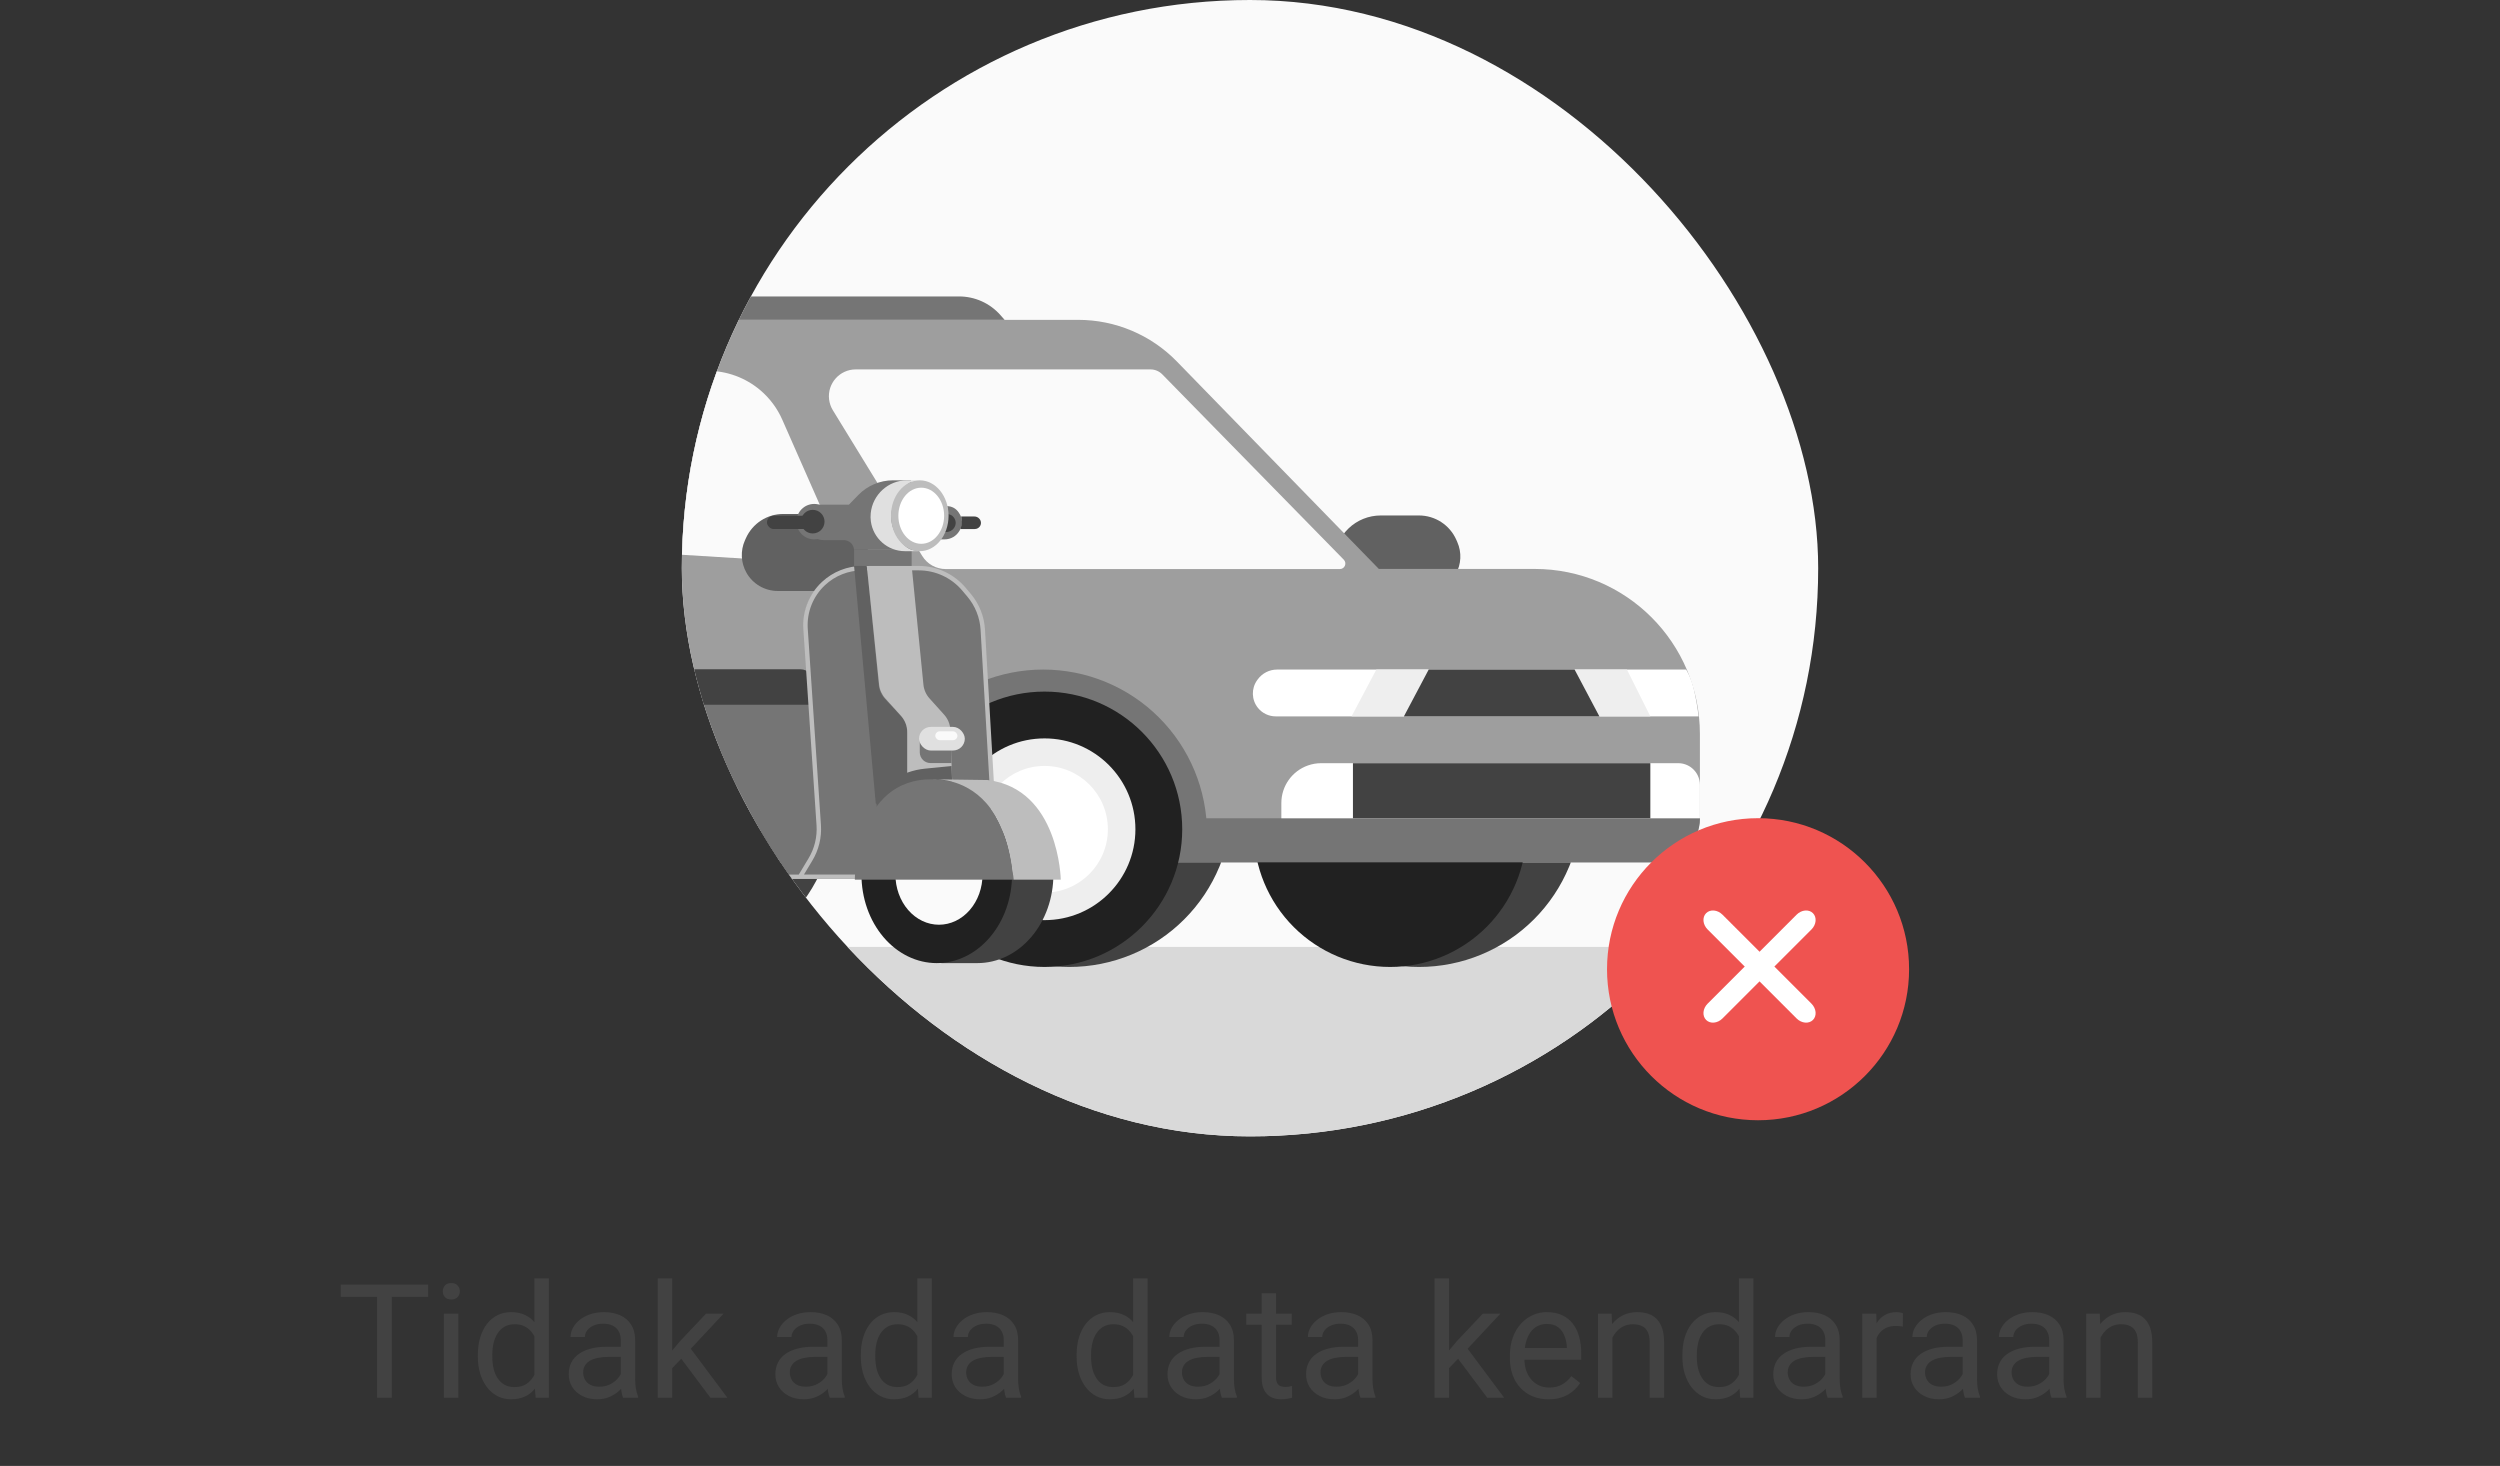 <svg width="220" height="129" viewBox="0 0 220 129" fill="none" xmlns="http://www.w3.org/2000/svg">
<rect x="0" y="0" width="220" height="129" fill="#333333" stroke="none"/>
<defs>
<clipPath id="clip0_8270_71851">
<rect x="60" width="100" height="100" rx="50" fill="white"/>
</clipPath>
<clipPath id="clip1_8270_71851">
<rect x="60" width="100" height="100" rx="50" fill="white"/>
</clipPath>
<clipPath id="clip2_8270_71851">
<rect width="26.582" height="26.582" fill="white" transform="translate(141.418 72)"/>
</clipPath>
<clipPath id="clip3_8270_71851">
<rect width="17.721" height="17.721" fill="white" transform="translate(145.848 76.43)"/>
</clipPath>
<clipPath id="clip4_8270_71851">
<rect width="14.62" height="14.62" fill="white" transform="translate(144.371 85.291) rotate(-45)"/>
</clipPath>
</defs>
<g clip-path="url(#clip0_8270_71851)">
<g clip-path="url(#clip1_8270_71851)">
<rect x="60" width="100" height="100" rx="50" fill="#FAFAFA"/>
<rect x="60" y="83.333" width="103.333" height="20" fill="#D9D9D9"/>
<path d="M128.24 47.696L128.153 47.498C127.577 46.198 126.289 45.361 124.868 45.361H121.505C120.45 45.361 119.436 45.768 118.675 46.498C117.869 47.27 117.414 48.337 117.414 49.452V52.136H125.351C126.496 52.136 127.551 51.517 128.11 50.518C128.595 49.65 128.643 48.604 128.24 47.696Z" fill="#616161"/>
<path d="M9.774 75.883H145.715C147.856 75.883 149.592 74.148 149.592 72.006V64.606C149.592 56.576 143.082 50.067 135.053 50.067H121.338L103.564 31.811C101.283 29.468 98.152 28.147 94.883 28.147H23.439C19.733 28.147 16.172 29.588 13.51 32.167C11.766 33.855 10.362 35.861 9.372 38.077L5.159 47.511C4.048 49.999 3.473 52.693 3.473 55.417V69.583C3.473 73.063 6.294 75.883 9.774 75.883Z" fill="#9E9E9E"/>
<path d="M84.402 26.087H31.67C30.096 26.087 28.613 26.86 27.705 28.147H88.406L88.036 27.727C87.116 26.684 85.792 26.087 84.402 26.087Z" fill="#757575"/>
<path fill-rule="evenodd" clip-rule="evenodd" d="M111.515 75.884C111.563 76.012 111.614 76.139 111.667 76.266C112.385 78.001 113.438 79.577 114.766 80.904C116.093 82.232 117.669 83.285 119.404 84.003C121.139 84.722 122.998 85.092 124.875 85.092C126.753 85.092 128.612 84.722 130.346 84.003C132.081 83.285 133.657 82.232 134.985 80.904C136.312 79.577 137.365 78.001 138.084 76.266C138.136 76.139 138.187 76.012 138.236 75.884H111.515Z" fill="#424242"/>
<path d="M134.326 73.097C134.326 76.278 133.062 79.329 130.812 81.579C128.563 83.828 125.512 85.092 122.331 85.092C119.15 85.092 116.099 83.828 113.849 81.579C111.6 79.329 110.336 76.278 110.336 73.097L122.331 73.097H134.326Z" fill="#212121"/>
<path fill-rule="evenodd" clip-rule="evenodd" d="M45.846 75.884C45.895 76.012 45.946 76.139 45.998 76.266C46.717 78.001 47.77 79.577 49.097 80.904C50.425 82.232 52.001 83.285 53.736 84.003C55.47 84.722 57.329 85.092 59.207 85.092C61.084 85.092 62.943 84.722 64.678 84.003C66.412 83.285 67.989 82.232 69.316 80.904C70.644 79.577 71.697 78.001 72.415 76.266C72.468 76.139 72.519 76.012 72.567 75.884H45.846Z" fill="#424242"/>
<path d="M68.657 73.097C68.657 76.278 67.394 79.329 65.144 81.579C62.895 83.828 59.844 85.092 56.662 85.092C53.481 85.092 50.43 83.828 48.181 81.579C45.931 79.329 44.668 76.278 44.668 73.097L56.662 73.097H68.657Z" fill="#212121"/>
<path d="M3.473 69.583V69.099L77.381 72.006H149.592C149.592 74.148 147.856 75.883 145.715 75.883H9.774C6.294 75.883 3.473 73.063 3.473 69.583Z" fill="#757575"/>
<path d="M149.592 72.006H112.759V70.665C112.759 69.177 113.699 67.85 115.104 67.358C115.477 67.227 115.869 67.16 116.264 67.16H147.684C148.133 67.16 148.569 67.319 148.913 67.609C149.343 67.971 149.592 68.505 149.592 69.068V72.006Z" fill="white"/>
<path d="M119.059 72.006V67.16H145.23V72.006H119.059Z" fill="#424242"/>
<path d="M110.632 59.853L110.675 59.794C111.071 59.246 111.706 58.921 112.382 58.921H148.38C148.38 58.921 148.826 59.593 149.107 60.86C149.389 62.127 149.471 63.041 149.471 63.041H112.262C111.657 63.041 111.084 62.768 110.702 62.298C110.129 61.592 110.1 60.59 110.632 59.853Z" fill="white"/>
<path d="M118.938 63.041L121.119 58.921H125.723L123.542 63.041H118.938Z" fill="#EEEEEE"/>
<path d="M145.23 63.041H140.747L138.566 58.921H143.17L145.23 63.041Z" fill="#EEEEEE"/>
<path d="M123.542 63.041L125.723 58.921H138.566L140.747 63.041H123.542Z" fill="#424242"/>
<path d="M106.217 73.339C106.217 71.446 105.844 69.571 105.119 67.822C104.394 66.072 103.332 64.483 101.994 63.144C100.655 61.805 99.065 60.743 97.316 60.019C95.567 59.294 93.692 58.921 91.799 58.921C89.905 58.921 88.03 59.294 86.281 60.019C84.532 60.743 82.942 61.805 81.603 63.144C80.265 64.483 79.203 66.072 78.478 67.822C77.754 69.571 77.381 71.446 77.381 73.339L91.799 73.339H106.217Z" fill="#757575"/>
<path fill-rule="evenodd" clip-rule="evenodd" d="M80.74 75.884C80.789 76.012 80.84 76.139 80.892 76.266C81.611 78.001 82.664 79.577 83.991 80.904C85.319 82.232 86.895 83.285 88.63 84.003C90.364 84.722 92.223 85.092 94.101 85.092C95.978 85.092 97.837 84.722 99.572 84.003C101.306 83.285 102.883 82.232 104.21 80.904C105.538 79.577 106.591 78.001 107.309 76.266C107.362 76.139 107.412 76.012 107.461 75.884H80.74Z" fill="#424242"/>
<path d="M104.036 72.976C104.036 79.667 98.611 85.092 91.92 85.092C85.228 85.092 79.804 79.667 79.804 72.976C79.804 66.284 85.228 60.86 91.92 60.86C98.611 60.86 104.036 66.284 104.036 72.976Z" fill="#212121"/>
<path d="M99.916 72.976C99.916 77.392 96.336 80.972 91.92 80.972C87.504 80.972 83.923 77.392 83.923 72.976C83.923 68.559 87.504 64.979 91.92 64.979C96.336 64.979 99.916 68.559 99.916 72.976Z" fill="#EEEEEE"/>
<path d="M97.493 72.976C97.493 76.054 94.998 78.549 91.92 78.549C88.842 78.549 86.347 76.054 86.347 72.976C86.347 69.898 88.842 67.402 91.92 67.402C94.998 67.402 97.493 69.898 97.493 72.976Z" fill="white"/>
<path d="M45.31 45.83L47.091 32.63H62.252C63.962 32.63 65.616 33.239 66.918 34.348C67.744 35.051 68.4 35.932 68.837 36.924L74.473 49.713L47.112 48.024C45.988 47.955 45.159 46.946 45.31 45.83Z" fill="#FAFAFA"/>
<path d="M75.304 32.508H101.244C101.635 32.508 102.009 32.666 102.283 32.945L118.253 49.253C118.553 49.56 118.336 50.077 117.907 50.077H83.22C82.377 50.077 81.595 49.639 81.154 48.92L73.292 36.104C73.112 35.81 72.999 35.481 72.959 35.14C72.797 33.738 73.893 32.508 75.304 32.508Z" fill="#FAFAFA"/>
<path d="M65.555 47.551L65.644 47.353C66.223 46.061 67.506 45.23 68.921 45.23H72.382C73.436 45.23 74.449 45.634 75.213 46.358C76.034 47.135 76.498 48.216 76.498 49.346V52.006H68.44C67.3 52.006 66.248 51.392 65.688 50.4C65.193 49.525 65.144 48.468 65.555 47.551Z" fill="#616161"/>
<path d="M92.699 76.959C92.699 77.982 92.526 78.996 92.189 79.942C91.853 80.888 91.36 81.747 90.739 82.471C90.118 83.195 89.38 83.769 88.568 84.161C87.756 84.553 86.886 84.754 86.007 84.754C85.129 84.754 83.826 84.754 82.88 84.754C81.934 84.754 81.789 83.238 81.276 82.471C80.655 81.747 80.162 80.888 79.825 79.942C79.489 78.996 79.316 77.982 79.316 76.959L86.007 76.959H92.699Z" fill="#424242"/>
<path d="M89.061 76.959C89.061 77.982 88.889 78.996 88.556 79.942C88.223 80.888 87.735 81.747 87.12 82.471C86.505 83.195 85.774 83.769 84.97 84.161C84.166 84.553 83.305 84.754 82.434 84.754C81.564 84.754 80.703 84.553 79.899 84.161C79.095 83.769 78.364 83.195 77.749 82.471C77.134 81.747 76.645 80.888 76.312 79.942C75.979 78.996 75.808 77.982 75.808 76.959L82.434 76.959H89.061Z" fill="#212121"/>
<path d="M86.462 76.959C86.462 77.539 86.363 78.113 86.171 78.649C85.978 79.185 85.695 79.672 85.34 80.082C84.984 80.492 84.561 80.818 84.096 81.04C83.631 81.262 83.133 81.376 82.629 81.376C82.126 81.376 81.628 81.262 81.162 81.04C80.698 80.818 80.275 80.492 79.919 80.082C79.563 79.672 79.281 79.185 79.088 78.649C78.896 78.113 78.796 77.539 78.796 76.959L82.629 76.959H86.462Z" fill="#FAFAFA"/>
<path d="M51.121 66.844V76.959H72.3V61.237H56.662L53.303 63.12C51.956 63.875 51.121 65.299 51.121 66.844Z" fill="#757575"/>
<path d="M67.623 67.585C67.623 65.227 69.534 63.316 71.892 63.316H72.43V76.959H67.623V67.585Z" fill="#757575"/>
<path d="M57.748 76.959V64.355H59.827C59.827 64.355 62.138 64.355 63.53 65.979C64.781 67.44 64.833 69.057 64.83 69.369C64.83 69.405 64.829 69.441 64.829 69.477V76.959H57.748Z" fill="#757575"/>
<path d="M60.736 76.959H46.317V74.555C46.317 74.555 46.183 71.853 47.817 69.098C49.184 66.794 51.732 64.355 53.624 64.355H57.604C60.736 64.355 60.736 67.474 60.736 67.474V76.959Z" fill="#BDBDBD"/>
<rect x="46.314" y="74.62" width="14.422" height="2.339" fill="#757575"/>
<path d="M53.85 59.966C53.85 59.376 54.328 58.898 54.917 58.898H70.453C71.043 58.898 71.52 59.376 71.52 59.966V62.017H53.85V59.966Z" fill="#424242"/>
<path d="M67.151 76.959C67.151 77.982 66.98 78.996 66.646 79.942C66.313 80.888 65.824 81.747 65.207 82.471C64.591 83.195 63.859 83.769 63.053 84.161C62.248 84.553 61.385 84.754 60.513 84.754C59.641 84.754 58.348 84.754 57.41 84.754C56.472 84.754 56.328 83.238 55.819 82.471C55.202 81.747 54.713 80.888 54.38 79.942C54.046 78.996 53.874 77.982 53.874 76.959L60.513 76.959H67.151Z" fill="#424242"/>
<path d="M63.619 76.959C63.619 77.982 63.447 78.996 63.114 79.942C62.78 80.888 62.291 81.747 61.675 82.471C61.058 83.195 60.326 83.769 59.521 84.161C58.715 84.553 57.852 84.754 56.98 84.754C56.109 84.754 55.245 84.553 54.44 84.161C53.635 83.769 52.903 83.195 52.286 82.471C51.67 81.747 51.181 80.888 50.847 79.942C50.514 78.996 50.342 77.982 50.342 76.959L56.98 76.959H63.619Z" fill="#212121"/>
<path d="M60.818 76.959C60.818 77.534 60.72 78.105 60.53 78.637C60.34 79.169 60.062 79.652 59.712 80.059C59.361 80.466 58.945 80.79 58.486 81.01C58.028 81.23 57.537 81.344 57.041 81.344C56.545 81.344 56.054 81.23 55.596 81.01C55.138 80.79 54.722 80.466 54.371 80.059C54.021 79.652 53.743 79.169 53.553 78.637C53.363 78.105 53.265 77.534 53.265 76.959L57.041 76.959H60.818Z" fill="#757575"/>
<path d="M63.27 77.348V76.959H70.676L71.479 75.498C71.871 74.784 72.051 73.972 71.997 73.159L70.787 54.944C70.703 53.677 71.188 52.437 72.11 51.563L72.594 51.104C73.387 50.352 74.439 49.933 75.531 49.933H81.162C82.428 49.933 83.629 50.495 84.441 51.468L85.368 52.58C85.954 53.283 86.299 54.156 86.352 55.07L87.632 77.348H63.27Z" fill="#757575"/>
<path fill-rule="evenodd" clip-rule="evenodd" d="M72.329 51.214C73.297 50.308 74.574 49.803 75.901 49.803H80.849C82.44 49.803 83.949 50.504 84.974 51.718L85.422 52.248C86.171 53.136 86.613 54.242 86.68 55.402L87.956 77.348H62.349V76.959H70.294L71.153 75.531C71.678 74.657 71.923 73.645 71.855 72.629L70.694 55.358C70.589 53.802 71.189 52.281 72.329 51.214ZM70.749 76.959H87.543L86.291 55.424C86.229 54.349 85.819 53.323 85.124 52.499L84.676 51.968C83.725 50.842 82.325 50.192 80.849 50.192H75.901C74.673 50.192 73.491 50.659 72.596 51.498C71.541 52.485 70.986 53.893 71.083 55.333L72.244 72.603C72.317 73.698 72.053 74.79 71.487 75.731L70.749 76.959Z" fill="#BDBDBD"/>
<rect x="72.43" y="53.627" width="2.209" height="0.778" rx="0.389" fill="#757575"/>
<rect x="81.525" y="53.627" width="2.209" height="0.778" rx="0.389" fill="#757575"/>
<path d="M76.278 49.803H75.158L77.069 70.722H79.836V64.444C79.836 63.901 79.628 63.377 79.256 62.981L77.895 61.536C77.573 61.193 77.373 60.754 77.326 60.285L76.278 49.803Z" fill="#616161"/>
<path d="M80.226 49.803H76.28L77.36 60.248C77.407 60.699 77.596 61.124 77.901 61.461L79.284 62.988C79.639 63.38 79.836 63.891 79.836 64.421V70.722H83.864L83.632 64.244C83.614 63.743 83.42 63.264 83.085 62.892L81.799 61.463C81.494 61.125 81.306 60.698 81.261 60.246L80.226 49.803Z" fill="#BDBDBD"/>
<rect x="77.627" y="53.311" width="2.209" height="0.78" rx="0.39" fill="#BDBDBD"/>
<rect x="77.757" y="55.001" width="2.209" height="0.78" rx="0.39" fill="#BDBDBD"/>
<path d="M83.864 70.722L77.172 71.177L77.075 70.17L77.042 69.618L78.53 68.649C79.388 68.09 80.368 67.745 81.387 67.643L83.734 67.409L83.764 68.188L83.864 70.722Z" fill="#616161"/>
<path d="M80.94 66.206V65.07H83.669L83.734 67.149H81.884C81.653 67.149 81.43 67.064 81.257 66.911C81.055 66.732 80.94 66.475 80.94 66.206Z" fill="#757575"/>
<rect x="80.875" y="63.966" width="4.028" height="2.079" rx="1.039" fill="#E0E0E0"/>
<rect x="82.305" y="64.355" width="1.949" height="0.78" rx="0.39" fill="#FAFAFA"/>
<path d="M89.191 77.413H75.223C75.223 77.413 75.223 68.448 82.11 68.578C88.996 68.708 89.191 77.413 89.191 77.413Z" fill="#757575"/>
<path d="M93.348 77.413H89.191C89.191 77.413 88.996 74.62 88.151 72.931C86.654 69.213 83.72 68.655 82.579 68.583C82.168 68.578 82.11 68.578 82.11 68.578C82.11 68.578 82.284 68.564 82.579 68.583C83.135 68.59 84.338 68.606 86.917 68.643C93.219 69.423 93.348 77.413 93.348 77.413Z" fill="#BDBDBD"/>
<path d="M80.161 42.267L80.226 48.374H75.158C75.122 47.898 74.724 47.529 74.246 47.529H72.488C71.891 47.529 71.341 47.206 71.051 46.684L70.995 46.583C70.721 46.09 70.755 45.483 71.083 45.023C71.358 44.639 71.801 44.411 72.273 44.411H74.704L75.525 43.565C76.329 42.735 77.434 42.267 78.589 42.267H80.161Z" fill="#757575"/>
<rect x="75.158" y="48.374" width="5.067" height="1.429" fill="#757575"/>
<path d="M84.413 45.171L84.354 45.082C84.129 44.744 83.75 44.541 83.344 44.541C83.512 45.423 83.37 46.337 82.942 47.127L82.759 47.465H83.129C83.664 47.465 84.16 47.18 84.429 46.717L84.458 46.668C84.731 46.201 84.713 45.62 84.413 45.171Z" fill="#757575"/>
<path d="M83.96 45.572L83.922 45.52C83.804 45.354 83.613 45.256 83.409 45.256C83.409 45.772 83.326 46.285 83.162 46.775L83.149 46.815H83.289C83.566 46.815 83.823 46.672 83.969 46.438L83.986 46.412C84.148 46.153 84.138 45.821 83.96 45.572Z" fill="#424242"/>
<path d="M85.751 45.451H84.578L84.588 45.493C84.666 45.847 84.641 46.216 84.513 46.555H85.783C85.964 46.555 86.133 46.465 86.233 46.315C86.368 46.111 86.351 45.843 86.19 45.659L86.177 45.644C86.069 45.521 85.914 45.451 85.751 45.451Z" fill="#424242"/>
<path d="M79.811 42.267H80.939C80.557 42.267 80.178 42.366 79.887 42.613C79.318 43.096 78.434 44.078 78.434 45.518C78.434 46.652 79.101 47.514 79.622 48.014C79.989 48.367 80.496 48.504 81.005 48.504H79.64C78.12 48.504 76.834 47.377 76.634 45.87C76.603 45.636 76.6 45.398 76.624 45.163C76.789 43.529 78.168 42.267 79.811 42.267Z" fill="#E0E0E0"/>
<ellipse cx="80.94" cy="45.386" rx="2.534" ry="3.118" fill="#BDBDBD"/>
<ellipse cx="81.07" cy="45.386" rx="2.014" ry="2.469" fill="white"/>
<ellipse cx="71.65" cy="45.905" rx="1.559" ry="1.559" fill="#757575"/>
<ellipse cx="71.52" cy="45.905" rx="1.039" ry="1.039" fill="#424242"/>
<rect x="67.493" y="45.386" width="4.418" height="1.169" rx="0.585" fill="#424242"/>
</g>
</g>
<g clip-path="url(#clip2_8270_71851)">
<circle cx="154.709" cy="85.291" r="13.291" fill="#EF5350"/>
<g clip-path="url(#clip3_8270_71851)">
<g clip-path="url(#clip4_8270_71851)">
<path fill-rule="evenodd" clip-rule="evenodd" d="M150.14 80.359C150.501 79.998 151.144 80.057 151.576 80.489L159.408 88.321C159.841 88.754 159.899 89.397 159.539 89.757C159.178 90.117 158.535 90.059 158.103 89.626L150.271 81.794C149.838 81.362 149.78 80.719 150.14 80.359Z" fill="white"/>
<path fill-rule="evenodd" clip-rule="evenodd" d="M159.539 80.359C159.899 80.719 159.841 81.362 159.408 81.794L151.576 89.626C151.144 90.059 150.501 90.117 150.14 89.757C149.78 89.397 149.838 88.754 150.271 88.321L158.103 80.489C158.535 80.057 159.178 79.998 159.539 80.359Z" fill="white"/>
</g>
</g>
</g>
<path d="M34.477 113.047V123H33.178V113.047H34.477ZM37.676 113.047V114.127H29.985V113.047H37.676ZM40.335 115.604V123H39.063V115.604H40.335ZM38.968 113.642C38.968 113.437 39.029 113.263 39.152 113.122C39.28 112.981 39.467 112.91 39.713 112.91C39.954 112.91 40.139 112.981 40.267 113.122C40.399 113.263 40.465 113.437 40.465 113.642C40.465 113.838 40.399 114.006 40.267 114.147C40.139 114.284 39.954 114.353 39.713 114.353C39.467 114.353 39.28 114.284 39.152 114.147C39.029 114.006 38.968 113.838 38.968 113.642ZM47.027 121.564V112.5H48.299V123H47.137L47.027 121.564ZM42.051 119.384V119.24C42.051 118.675 42.119 118.162 42.256 117.702C42.397 117.237 42.595 116.839 42.851 116.506C43.11 116.173 43.418 115.918 43.773 115.74C44.133 115.558 44.535 115.467 44.977 115.467C45.441 115.467 45.847 115.549 46.193 115.713C46.544 115.872 46.84 116.107 47.082 116.417C47.328 116.722 47.522 117.091 47.663 117.524C47.804 117.957 47.902 118.447 47.957 118.994V119.623C47.907 120.165 47.809 120.653 47.663 121.086C47.522 121.519 47.328 121.888 47.082 122.193C46.84 122.499 46.544 122.733 46.193 122.897C45.842 123.057 45.432 123.137 44.963 123.137C44.53 123.137 44.133 123.043 43.773 122.856C43.418 122.67 43.11 122.408 42.851 122.07C42.595 121.733 42.397 121.337 42.256 120.881C42.119 120.421 42.051 119.922 42.051 119.384ZM43.322 119.24V119.384C43.322 119.753 43.359 120.099 43.432 120.423C43.509 120.746 43.628 121.031 43.787 121.277C43.947 121.523 44.149 121.717 44.395 121.858C44.642 121.995 44.935 122.063 45.277 122.063C45.697 122.063 46.041 121.975 46.31 121.797C46.583 121.619 46.802 121.384 46.966 121.093C47.13 120.801 47.258 120.484 47.349 120.143V118.495C47.294 118.244 47.214 118.003 47.109 117.771C47.009 117.534 46.877 117.324 46.713 117.142C46.553 116.955 46.355 116.807 46.118 116.697C45.886 116.588 45.61 116.533 45.291 116.533C44.945 116.533 44.646 116.606 44.395 116.752C44.149 116.893 43.947 117.089 43.787 117.34C43.628 117.586 43.509 117.873 43.432 118.201C43.359 118.525 43.322 118.871 43.322 119.24ZM54.629 121.735V117.928C54.629 117.636 54.57 117.383 54.451 117.169C54.337 116.95 54.164 116.782 53.932 116.663C53.699 116.545 53.412 116.485 53.07 116.485C52.751 116.485 52.471 116.54 52.23 116.649C51.992 116.759 51.806 116.902 51.669 117.08C51.537 117.258 51.471 117.449 51.471 117.654H50.206C50.206 117.39 50.274 117.128 50.411 116.868C50.548 116.608 50.744 116.374 50.999 116.164C51.259 115.95 51.569 115.781 51.929 115.658C52.293 115.531 52.699 115.467 53.145 115.467C53.683 115.467 54.157 115.558 54.567 115.74C54.982 115.923 55.306 116.198 55.538 116.567C55.775 116.932 55.894 117.39 55.894 117.941V121.387C55.894 121.633 55.914 121.895 55.955 122.173C56.001 122.451 56.067 122.69 56.153 122.891V123H54.834C54.77 122.854 54.72 122.66 54.684 122.419C54.647 122.173 54.629 121.945 54.629 121.735ZM54.848 118.516L54.861 119.404H53.583C53.223 119.404 52.902 119.434 52.619 119.493C52.337 119.548 52.1 119.632 51.908 119.746C51.717 119.86 51.571 120.004 51.471 120.177C51.37 120.345 51.32 120.544 51.32 120.771C51.32 121.004 51.373 121.216 51.477 121.407C51.582 121.599 51.74 121.751 51.949 121.865C52.163 121.975 52.425 122.029 52.735 122.029C53.123 122.029 53.465 121.947 53.761 121.783C54.057 121.619 54.292 121.419 54.465 121.182C54.643 120.945 54.738 120.715 54.752 120.491L55.292 121.1C55.26 121.291 55.173 121.503 55.032 121.735C54.891 121.968 54.702 122.191 54.465 122.405C54.232 122.615 53.954 122.79 53.631 122.932C53.312 123.068 52.952 123.137 52.551 123.137C52.05 123.137 51.61 123.039 51.231 122.843C50.858 122.647 50.566 122.385 50.356 122.057C50.151 121.724 50.049 121.353 50.049 120.942C50.049 120.546 50.126 120.197 50.281 119.896C50.436 119.591 50.66 119.338 50.951 119.138C51.243 118.933 51.594 118.778 52.004 118.673C52.414 118.568 52.872 118.516 53.378 118.516H54.848ZM59.154 112.5V123H57.883V112.5H59.154ZM63.673 115.604L60.446 119.056L58.642 120.929L58.539 119.582L59.831 118.037L62.128 115.604H63.673ZM62.518 123L59.879 119.473L60.535 118.345L64.008 123H62.518ZM72.812 121.735V117.928C72.812 117.636 72.753 117.383 72.635 117.169C72.521 116.95 72.348 116.782 72.115 116.663C71.883 116.545 71.596 116.485 71.254 116.485C70.935 116.485 70.655 116.54 70.413 116.649C70.176 116.759 69.989 116.902 69.853 117.08C69.72 117.258 69.654 117.449 69.654 117.654H68.39C68.39 117.39 68.458 117.128 68.595 116.868C68.731 116.608 68.927 116.374 69.183 116.164C69.442 115.95 69.752 115.781 70.112 115.658C70.477 115.531 70.882 115.467 71.329 115.467C71.867 115.467 72.341 115.558 72.751 115.74C73.166 115.923 73.489 116.198 73.722 116.567C73.959 116.932 74.077 117.39 74.077 117.941V121.387C74.077 121.633 74.098 121.895 74.139 122.173C74.184 122.451 74.25 122.69 74.337 122.891V123H73.018C72.954 122.854 72.904 122.66 72.867 122.419C72.831 122.173 72.812 121.945 72.812 121.735ZM73.031 118.516L73.045 119.404H71.767C71.407 119.404 71.085 119.434 70.803 119.493C70.52 119.548 70.283 119.632 70.092 119.746C69.9 119.86 69.755 120.004 69.654 120.177C69.554 120.345 69.504 120.544 69.504 120.771C69.504 121.004 69.556 121.216 69.661 121.407C69.766 121.599 69.923 121.751 70.133 121.865C70.347 121.975 70.609 122.029 70.919 122.029C71.306 122.029 71.648 121.947 71.944 121.783C72.241 121.619 72.475 121.419 72.648 121.182C72.826 120.945 72.922 120.715 72.936 120.491L73.476 121.1C73.444 121.291 73.357 121.503 73.216 121.735C73.075 121.968 72.885 122.191 72.648 122.405C72.416 122.615 72.138 122.79 71.814 122.932C71.495 123.068 71.135 123.137 70.734 123.137C70.233 123.137 69.793 123.039 69.415 122.843C69.041 122.647 68.75 122.385 68.54 122.057C68.335 121.724 68.232 121.353 68.232 120.942C68.232 120.546 68.31 120.197 68.465 119.896C68.62 119.591 68.843 119.338 69.135 119.138C69.426 118.933 69.777 118.778 70.188 118.673C70.598 118.568 71.056 118.516 71.561 118.516H73.031ZM80.728 121.564V112.5H82V123H80.838L80.728 121.564ZM75.752 119.384V119.24C75.752 118.675 75.82 118.162 75.957 117.702C76.098 117.237 76.296 116.839 76.552 116.506C76.811 116.173 77.119 115.918 77.475 115.74C77.835 115.558 78.236 115.467 78.678 115.467C79.143 115.467 79.548 115.549 79.894 115.713C80.245 115.872 80.542 116.107 80.783 116.417C81.029 116.722 81.223 117.091 81.364 117.524C81.505 117.957 81.603 118.447 81.658 118.994V119.623C81.608 120.165 81.51 120.653 81.364 121.086C81.223 121.519 81.029 121.888 80.783 122.193C80.542 122.499 80.245 122.733 79.894 122.897C79.544 123.057 79.133 123.137 78.664 123.137C78.231 123.137 77.835 123.043 77.475 122.856C77.119 122.67 76.811 122.408 76.552 122.07C76.296 121.733 76.098 121.337 75.957 120.881C75.82 120.421 75.752 119.922 75.752 119.384ZM77.023 119.24V119.384C77.023 119.753 77.06 120.099 77.133 120.423C77.21 120.746 77.329 121.031 77.488 121.277C77.648 121.523 77.851 121.717 78.097 121.858C78.343 121.995 78.637 122.063 78.978 122.063C79.398 122.063 79.742 121.975 80.011 121.797C80.284 121.619 80.503 121.384 80.667 121.093C80.831 120.801 80.959 120.484 81.05 120.143V118.495C80.995 118.244 80.915 118.003 80.811 117.771C80.71 117.534 80.578 117.324 80.414 117.142C80.255 116.955 80.056 116.807 79.819 116.697C79.587 116.588 79.311 116.533 78.992 116.533C78.646 116.533 78.347 116.606 78.097 116.752C77.851 116.893 77.648 117.089 77.488 117.34C77.329 117.586 77.21 117.873 77.133 118.201C77.06 118.525 77.023 118.871 77.023 119.24ZM88.33 121.735V117.928C88.33 117.636 88.271 117.383 88.152 117.169C88.038 116.95 87.865 116.782 87.633 116.663C87.4 116.545 87.113 116.485 86.772 116.485C86.453 116.485 86.172 116.54 85.931 116.649C85.694 116.759 85.507 116.902 85.37 117.08C85.238 117.258 85.172 117.449 85.172 117.654H83.907C83.907 117.39 83.976 117.128 84.112 116.868C84.249 116.608 84.445 116.374 84.7 116.164C84.96 115.95 85.27 115.781 85.63 115.658C85.995 115.531 86.4 115.467 86.847 115.467C87.384 115.467 87.858 115.558 88.269 115.74C88.683 115.923 89.007 116.198 89.239 116.567C89.476 116.932 89.595 117.39 89.595 117.941V121.387C89.595 121.633 89.615 121.895 89.656 122.173C89.702 122.451 89.768 122.69 89.855 122.891V123H88.535C88.471 122.854 88.421 122.66 88.385 122.419C88.348 122.173 88.33 121.945 88.33 121.735ZM88.549 118.516L88.562 119.404H87.284C86.924 119.404 86.603 119.434 86.32 119.493C86.038 119.548 85.801 119.632 85.609 119.746C85.418 119.86 85.272 120.004 85.172 120.177C85.072 120.345 85.022 120.544 85.022 120.771C85.022 121.004 85.074 121.216 85.179 121.407C85.284 121.599 85.441 121.751 85.65 121.865C85.865 121.975 86.127 122.029 86.436 122.029C86.824 122.029 87.166 121.947 87.462 121.783C87.758 121.619 87.993 121.419 88.166 121.182C88.344 120.945 88.439 120.715 88.453 120.491L88.993 121.1C88.961 121.291 88.875 121.503 88.733 121.735C88.592 121.968 88.403 122.191 88.166 122.405C87.934 122.615 87.656 122.79 87.332 122.932C87.013 123.068 86.653 123.137 86.252 123.137C85.751 123.137 85.311 123.039 84.933 122.843C84.559 122.647 84.267 122.385 84.058 122.057C83.853 121.724 83.75 121.353 83.75 120.942C83.75 120.546 83.828 120.197 83.982 119.896C84.137 119.591 84.361 119.338 84.652 119.138C84.944 118.933 85.295 118.778 85.705 118.673C86.115 118.568 86.573 118.516 87.079 118.516H88.549ZM99.719 121.564V112.5H100.99V123H99.828L99.719 121.564ZM94.742 119.384V119.24C94.742 118.675 94.811 118.162 94.947 117.702C95.088 117.237 95.287 116.839 95.542 116.506C95.802 116.173 96.109 115.918 96.465 115.74C96.825 115.558 97.226 115.467 97.668 115.467C98.133 115.467 98.538 115.549 98.885 115.713C99.236 115.872 99.532 116.107 99.773 116.417C100.02 116.722 100.213 117.091 100.354 117.524C100.496 117.957 100.594 118.447 100.648 118.994V119.623C100.598 120.165 100.5 120.653 100.354 121.086C100.213 121.519 100.02 121.888 99.773 122.193C99.532 122.499 99.236 122.733 98.885 122.897C98.534 123.057 98.124 123.137 97.654 123.137C97.221 123.137 96.825 123.043 96.465 122.856C96.109 122.67 95.802 122.408 95.542 122.07C95.287 121.733 95.088 121.337 94.947 120.881C94.811 120.421 94.742 119.922 94.742 119.384ZM96.014 119.24V119.384C96.014 119.753 96.05 120.099 96.123 120.423C96.201 120.746 96.319 121.031 96.478 121.277C96.638 121.523 96.841 121.717 97.087 121.858C97.333 121.995 97.627 122.063 97.969 122.063C98.388 122.063 98.732 121.975 99.001 121.797C99.274 121.619 99.493 121.384 99.657 121.093C99.821 120.801 99.949 120.484 100.04 120.143V118.495C99.985 118.244 99.906 118.003 99.801 117.771C99.701 117.534 99.568 117.324 99.404 117.142C99.245 116.955 99.046 116.807 98.81 116.697C98.577 116.588 98.301 116.533 97.982 116.533C97.636 116.533 97.338 116.606 97.087 116.752C96.841 116.893 96.638 117.089 96.478 117.34C96.319 117.586 96.201 117.873 96.123 118.201C96.05 118.525 96.014 118.871 96.014 119.24ZM107.32 121.735V117.928C107.32 117.636 107.261 117.383 107.143 117.169C107.029 116.95 106.855 116.782 106.623 116.663C106.391 116.545 106.104 116.485 105.762 116.485C105.443 116.485 105.162 116.54 104.921 116.649C104.684 116.759 104.497 116.902 104.36 117.08C104.228 117.258 104.162 117.449 104.162 117.654H102.897C102.897 117.39 102.966 117.128 103.103 116.868C103.239 116.608 103.435 116.374 103.69 116.164C103.95 115.95 104.26 115.781 104.62 115.658C104.985 115.531 105.39 115.467 105.837 115.467C106.375 115.467 106.849 115.558 107.259 115.74C107.674 115.923 107.997 116.198 108.229 116.567C108.466 116.932 108.585 117.39 108.585 117.941V121.387C108.585 121.633 108.605 121.895 108.646 122.173C108.692 122.451 108.758 122.69 108.845 122.891V123H107.525C107.462 122.854 107.411 122.66 107.375 122.419C107.339 122.173 107.32 121.945 107.32 121.735ZM107.539 118.516L107.553 119.404H106.274C105.914 119.404 105.593 119.434 105.311 119.493C105.028 119.548 104.791 119.632 104.6 119.746C104.408 119.86 104.262 120.004 104.162 120.177C104.062 120.345 104.012 120.544 104.012 120.771C104.012 121.004 104.064 121.216 104.169 121.407C104.274 121.599 104.431 121.751 104.641 121.865C104.855 121.975 105.117 122.029 105.427 122.029C105.814 122.029 106.156 121.947 106.452 121.783C106.748 121.619 106.983 121.419 107.156 121.182C107.334 120.945 107.43 120.715 107.443 120.491L107.983 121.1C107.951 121.291 107.865 121.503 107.724 121.735C107.582 121.968 107.393 122.191 107.156 122.405C106.924 122.615 106.646 122.79 106.322 122.932C106.003 123.068 105.643 123.137 105.242 123.137C104.741 123.137 104.301 123.039 103.923 122.843C103.549 122.647 103.257 122.385 103.048 122.057C102.843 121.724 102.74 121.353 102.74 120.942C102.74 120.546 102.818 120.197 102.973 119.896C103.128 119.591 103.351 119.338 103.643 119.138C103.934 118.933 104.285 118.778 104.695 118.673C105.105 118.568 105.563 118.516 106.069 118.516H107.539ZM113.671 115.604V116.574H109.672V115.604H113.671ZM111.025 113.806H112.29V121.168C112.29 121.419 112.329 121.608 112.406 121.735C112.484 121.863 112.584 121.947 112.707 121.988C112.83 122.029 112.962 122.05 113.104 122.05C113.208 122.05 113.318 122.041 113.432 122.022C113.55 122 113.639 121.981 113.698 121.968L113.705 123C113.605 123.032 113.473 123.062 113.309 123.089C113.149 123.121 112.955 123.137 112.728 123.137C112.418 123.137 112.133 123.075 111.873 122.952C111.613 122.829 111.406 122.624 111.251 122.337C111.101 122.045 111.025 121.653 111.025 121.161V113.806ZM119.516 121.735V117.928C119.516 117.636 119.456 117.383 119.338 117.169C119.224 116.95 119.051 116.782 118.818 116.663C118.586 116.545 118.299 116.485 117.957 116.485C117.638 116.485 117.358 116.54 117.116 116.649C116.879 116.759 116.692 116.902 116.556 117.08C116.424 117.258 116.357 117.449 116.357 117.654H115.093C115.093 117.39 115.161 117.128 115.298 116.868C115.435 116.608 115.631 116.374 115.886 116.164C116.146 115.95 116.455 115.781 116.815 115.658C117.18 115.531 117.586 115.467 118.032 115.467C118.57 115.467 119.044 115.558 119.454 115.74C119.869 115.923 120.192 116.198 120.425 116.567C120.662 116.932 120.78 117.39 120.78 117.941V121.387C120.78 121.633 120.801 121.895 120.842 122.173C120.887 122.451 120.953 122.69 121.04 122.891V123H119.721C119.657 122.854 119.607 122.66 119.57 122.419C119.534 122.173 119.516 121.945 119.516 121.735ZM119.734 118.516L119.748 119.404H118.47C118.11 119.404 117.788 119.434 117.506 119.493C117.223 119.548 116.986 119.632 116.795 119.746C116.604 119.86 116.458 120.004 116.357 120.177C116.257 120.345 116.207 120.544 116.207 120.771C116.207 121.004 116.259 121.216 116.364 121.407C116.469 121.599 116.626 121.751 116.836 121.865C117.05 121.975 117.312 122.029 117.622 122.029C118.009 122.029 118.351 121.947 118.647 121.783C118.944 121.619 119.178 121.419 119.352 121.182C119.529 120.945 119.625 120.715 119.639 120.491L120.179 121.1C120.147 121.291 120.06 121.503 119.919 121.735C119.778 121.968 119.589 122.191 119.352 122.405C119.119 122.615 118.841 122.79 118.518 122.932C118.199 123.068 117.839 123.137 117.438 123.137C116.936 123.137 116.496 123.039 116.118 122.843C115.744 122.647 115.453 122.385 115.243 122.057C115.038 121.724 114.936 121.353 114.936 120.942C114.936 120.546 115.013 120.197 115.168 119.896C115.323 119.591 115.546 119.338 115.838 119.138C116.13 118.933 116.48 118.778 116.891 118.673C117.301 118.568 117.759 118.516 118.265 118.516H119.734ZM127.514 112.5V123H126.242V112.5H127.514ZM132.032 115.604L128.806 119.056L127.001 120.929L126.898 119.582L128.19 118.037L130.487 115.604H132.032ZM130.877 123L128.238 119.473L128.895 118.345L132.367 123H130.877ZM136.271 123.137C135.756 123.137 135.288 123.05 134.869 122.877C134.454 122.699 134.097 122.451 133.796 122.132C133.5 121.813 133.272 121.435 133.112 120.997C132.953 120.56 132.873 120.081 132.873 119.562V119.274C132.873 118.673 132.962 118.137 133.14 117.668C133.317 117.194 133.559 116.793 133.864 116.465C134.17 116.137 134.516 115.888 134.903 115.72C135.291 115.551 135.692 115.467 136.106 115.467C136.635 115.467 137.091 115.558 137.474 115.74C137.861 115.923 138.178 116.178 138.424 116.506C138.67 116.829 138.852 117.212 138.971 117.654C139.089 118.092 139.148 118.57 139.148 119.09V119.657H133.625V118.625H137.884V118.529C137.866 118.201 137.797 117.882 137.679 117.572C137.565 117.262 137.382 117.007 137.132 116.807C136.881 116.606 136.539 116.506 136.106 116.506C135.819 116.506 135.555 116.567 135.313 116.69C135.072 116.809 134.865 116.987 134.691 117.224C134.518 117.461 134.384 117.75 134.288 118.092C134.192 118.434 134.145 118.828 134.145 119.274V119.562C134.145 119.912 134.192 120.243 134.288 120.553C134.388 120.858 134.532 121.127 134.719 121.359C134.91 121.592 135.14 121.774 135.409 121.906C135.683 122.038 135.993 122.104 136.339 122.104C136.785 122.104 137.164 122.013 137.474 121.831C137.784 121.649 138.055 121.405 138.287 121.1L139.053 121.708C138.893 121.95 138.69 122.18 138.444 122.398C138.198 122.617 137.895 122.795 137.535 122.932C137.18 123.068 136.758 123.137 136.271 123.137ZM141.89 117.183V123H140.625V115.604H141.821L141.89 117.183ZM141.589 119.021L141.062 119.001C141.067 118.495 141.142 118.028 141.288 117.6C141.434 117.167 141.639 116.791 141.903 116.472C142.168 116.153 142.482 115.907 142.847 115.733C143.216 115.556 143.624 115.467 144.07 115.467C144.435 115.467 144.763 115.517 145.055 115.617C145.346 115.713 145.595 115.868 145.8 116.082C146.009 116.296 146.169 116.574 146.278 116.916C146.388 117.253 146.442 117.666 146.442 118.153V123H145.171V118.14C145.171 117.752 145.114 117.442 145 117.21C144.886 116.973 144.72 116.802 144.501 116.697C144.282 116.588 144.013 116.533 143.694 116.533C143.38 116.533 143.093 116.599 142.833 116.731C142.578 116.864 142.357 117.046 142.17 117.278C141.988 117.511 141.844 117.777 141.739 118.078C141.639 118.374 141.589 118.689 141.589 119.021ZM153.025 121.564V112.5H154.297V123H153.135L153.025 121.564ZM148.049 119.384V119.24C148.049 118.675 148.117 118.162 148.254 117.702C148.395 117.237 148.593 116.839 148.849 116.506C149.108 116.173 149.416 115.918 149.771 115.74C150.132 115.558 150.533 115.467 150.975 115.467C151.439 115.467 151.845 115.549 152.191 115.713C152.542 115.872 152.839 116.107 153.08 116.417C153.326 116.722 153.52 117.091 153.661 117.524C153.802 117.957 153.9 118.447 153.955 118.994V119.623C153.905 120.165 153.807 120.653 153.661 121.086C153.52 121.519 153.326 121.888 153.08 122.193C152.839 122.499 152.542 122.733 152.191 122.897C151.84 123.057 151.43 123.137 150.961 123.137C150.528 123.137 150.132 123.043 149.771 122.856C149.416 122.67 149.108 122.408 148.849 122.07C148.593 121.733 148.395 121.337 148.254 120.881C148.117 120.421 148.049 119.922 148.049 119.384ZM149.32 119.24V119.384C149.32 119.753 149.357 120.099 149.43 120.423C149.507 120.746 149.626 121.031 149.785 121.277C149.945 121.523 150.147 121.717 150.394 121.858C150.64 121.995 150.934 122.063 151.275 122.063C151.695 122.063 152.039 121.975 152.308 121.797C152.581 121.619 152.8 121.384 152.964 121.093C153.128 120.801 153.256 120.484 153.347 120.143V118.495C153.292 118.244 153.212 118.003 153.107 117.771C153.007 117.534 152.875 117.324 152.711 117.142C152.551 116.955 152.353 116.807 152.116 116.697C151.884 116.588 151.608 116.533 151.289 116.533C150.943 116.533 150.644 116.606 150.394 116.752C150.147 116.893 149.945 117.089 149.785 117.34C149.626 117.586 149.507 117.873 149.43 118.201C149.357 118.525 149.32 118.871 149.32 119.24ZM160.627 121.735V117.928C160.627 117.636 160.568 117.383 160.449 117.169C160.335 116.95 160.162 116.782 159.93 116.663C159.697 116.545 159.41 116.485 159.068 116.485C158.749 116.485 158.469 116.54 158.228 116.649C157.991 116.759 157.804 116.902 157.667 117.08C157.535 117.258 157.469 117.449 157.469 117.654H156.204C156.204 117.39 156.272 117.128 156.409 116.868C156.546 116.608 156.742 116.374 156.997 116.164C157.257 115.95 157.567 115.781 157.927 115.658C158.291 115.531 158.697 115.467 159.144 115.467C159.681 115.467 160.155 115.558 160.565 115.74C160.98 115.923 161.304 116.198 161.536 116.567C161.773 116.932 161.892 117.39 161.892 117.941V121.387C161.892 121.633 161.912 121.895 161.953 122.173C161.999 122.451 162.065 122.69 162.151 122.891V123H160.832C160.768 122.854 160.718 122.66 160.682 122.419C160.645 122.173 160.627 121.945 160.627 121.735ZM160.846 118.516L160.859 119.404H159.581C159.221 119.404 158.9 119.434 158.617 119.493C158.335 119.548 158.098 119.632 157.906 119.746C157.715 119.86 157.569 120.004 157.469 120.177C157.368 120.345 157.318 120.544 157.318 120.771C157.318 121.004 157.371 121.216 157.476 121.407C157.58 121.599 157.738 121.751 157.947 121.865C158.161 121.975 158.424 122.029 158.733 122.029C159.121 122.029 159.463 121.947 159.759 121.783C160.055 121.619 160.29 121.419 160.463 121.182C160.641 120.945 160.736 120.715 160.75 120.491L161.29 121.1C161.258 121.291 161.172 121.503 161.03 121.735C160.889 121.968 160.7 122.191 160.463 122.405C160.23 122.615 159.952 122.79 159.629 122.932C159.31 123.068 158.95 123.137 158.549 123.137C158.048 123.137 157.608 123.039 157.229 122.843C156.856 122.647 156.564 122.385 156.354 122.057C156.149 121.724 156.047 121.353 156.047 120.942C156.047 120.546 156.124 120.197 156.279 119.896C156.434 119.591 156.658 119.338 156.949 119.138C157.241 118.933 157.592 118.778 158.002 118.673C158.412 118.568 158.87 118.516 159.376 118.516H160.846ZM165.146 116.766V123H163.881V115.604H165.111L165.146 116.766ZM167.456 115.563L167.449 116.738C167.344 116.716 167.244 116.702 167.148 116.697C167.057 116.688 166.952 116.684 166.834 116.684C166.542 116.684 166.285 116.729 166.062 116.82C165.838 116.911 165.649 117.039 165.494 117.203C165.339 117.367 165.216 117.563 165.125 117.791C165.038 118.014 164.981 118.26 164.954 118.529L164.599 118.734C164.599 118.288 164.642 117.868 164.729 117.477C164.82 117.085 164.959 116.738 165.146 116.438C165.332 116.132 165.569 115.895 165.856 115.727C166.148 115.553 166.494 115.467 166.896 115.467C166.987 115.467 167.091 115.478 167.21 115.501C167.328 115.519 167.41 115.54 167.456 115.563ZM172.713 121.735V117.928C172.713 117.636 172.654 117.383 172.535 117.169C172.421 116.95 172.248 116.782 172.016 116.663C171.783 116.545 171.496 116.485 171.154 116.485C170.835 116.485 170.555 116.54 170.313 116.649C170.076 116.759 169.89 116.902 169.753 117.08C169.621 117.258 169.555 117.449 169.555 117.654H168.29C168.29 117.39 168.358 117.128 168.495 116.868C168.632 116.608 168.828 116.374 169.083 116.164C169.343 115.95 169.653 115.781 170.013 115.658C170.377 115.531 170.783 115.467 171.229 115.467C171.767 115.467 172.241 115.558 172.651 115.74C173.066 115.923 173.39 116.198 173.622 116.567C173.859 116.932 173.978 117.39 173.978 117.941V121.387C173.978 121.633 173.998 121.895 174.039 122.173C174.085 122.451 174.151 122.69 174.237 122.891V123H172.918C172.854 122.854 172.804 122.66 172.768 122.419C172.731 122.173 172.713 121.945 172.713 121.735ZM172.932 118.516L172.945 119.404H171.667C171.307 119.404 170.986 119.434 170.703 119.493C170.421 119.548 170.184 119.632 169.992 119.746C169.801 119.86 169.655 120.004 169.555 120.177C169.454 120.345 169.404 120.544 169.404 120.771C169.404 121.004 169.457 121.216 169.562 121.407C169.666 121.599 169.824 121.751 170.033 121.865C170.247 121.975 170.509 122.029 170.819 122.029C171.207 122.029 171.549 121.947 171.845 121.783C172.141 121.619 172.376 121.419 172.549 121.182C172.727 120.945 172.822 120.715 172.836 120.491L173.376 121.1C173.344 121.291 173.257 121.503 173.116 121.735C172.975 121.968 172.786 122.191 172.549 122.405C172.316 122.615 172.038 122.79 171.715 122.932C171.396 123.068 171.036 123.137 170.635 123.137C170.133 123.137 169.694 123.039 169.315 122.843C168.942 122.647 168.65 122.385 168.44 122.057C168.235 121.724 168.133 121.353 168.133 120.942C168.133 120.546 168.21 120.197 168.365 119.896C168.52 119.591 168.743 119.338 169.035 119.138C169.327 118.933 169.678 118.778 170.088 118.673C170.498 118.568 170.956 118.516 171.462 118.516H172.932ZM180.328 121.735V117.928C180.328 117.636 180.269 117.383 180.15 117.169C180.036 116.95 179.863 116.782 179.631 116.663C179.398 116.545 179.111 116.485 178.77 116.485C178.451 116.485 178.17 116.54 177.929 116.649C177.692 116.759 177.505 116.902 177.368 117.08C177.236 117.258 177.17 117.449 177.17 117.654H175.905C175.905 117.39 175.974 117.128 176.11 116.868C176.247 116.608 176.443 116.374 176.698 116.164C176.958 115.95 177.268 115.781 177.628 115.658C177.993 115.531 178.398 115.467 178.845 115.467C179.382 115.467 179.856 115.558 180.267 115.74C180.681 115.923 181.005 116.198 181.237 116.567C181.474 116.932 181.593 117.39 181.593 117.941V121.387C181.593 121.633 181.613 121.895 181.654 122.173C181.7 122.451 181.766 122.69 181.853 122.891V123H180.533C180.469 122.854 180.419 122.66 180.383 122.419C180.346 122.173 180.328 121.945 180.328 121.735ZM180.547 118.516L180.561 119.404H179.282C178.922 119.404 178.601 119.434 178.318 119.493C178.036 119.548 177.799 119.632 177.607 119.746C177.416 119.86 177.27 120.004 177.17 120.177C177.07 120.345 177.02 120.544 177.02 120.771C177.02 121.004 177.072 121.216 177.177 121.407C177.282 121.599 177.439 121.751 177.648 121.865C177.863 121.975 178.125 122.029 178.435 122.029C178.822 122.029 179.164 121.947 179.46 121.783C179.756 121.619 179.991 121.419 180.164 121.182C180.342 120.945 180.438 120.715 180.451 120.491L180.991 121.1C180.959 121.291 180.873 121.503 180.731 121.735C180.59 121.968 180.401 122.191 180.164 122.405C179.932 122.615 179.654 122.79 179.33 122.932C179.011 123.068 178.651 123.137 178.25 123.137C177.749 123.137 177.309 123.039 176.931 122.843C176.557 122.647 176.265 122.385 176.056 122.057C175.851 121.724 175.748 121.353 175.748 120.942C175.748 120.546 175.826 120.197 175.98 119.896C176.135 119.591 176.359 119.338 176.65 119.138C176.942 118.933 177.293 118.778 177.703 118.673C178.113 118.568 178.571 118.516 179.077 118.516H180.547ZM184.847 117.183V123H183.582V115.604H184.778L184.847 117.183ZM184.546 119.021L184.02 119.001C184.024 118.495 184.099 118.028 184.245 117.6C184.391 117.167 184.596 116.791 184.86 116.472C185.125 116.153 185.439 115.907 185.804 115.733C186.173 115.556 186.581 115.467 187.027 115.467C187.392 115.467 187.72 115.517 188.012 115.617C188.303 115.713 188.552 115.868 188.757 116.082C188.966 116.296 189.126 116.574 189.235 116.916C189.345 117.253 189.399 117.666 189.399 118.153V123H188.128V118.14C188.128 117.752 188.071 117.442 187.957 117.21C187.843 116.973 187.677 116.802 187.458 116.697C187.239 116.588 186.97 116.533 186.651 116.533C186.337 116.533 186.05 116.599 185.79 116.731C185.535 116.864 185.314 117.046 185.127 117.278C184.945 117.511 184.801 117.777 184.696 118.078C184.596 118.374 184.546 118.689 184.546 119.021Z" fill="#424242"/>
</svg>
